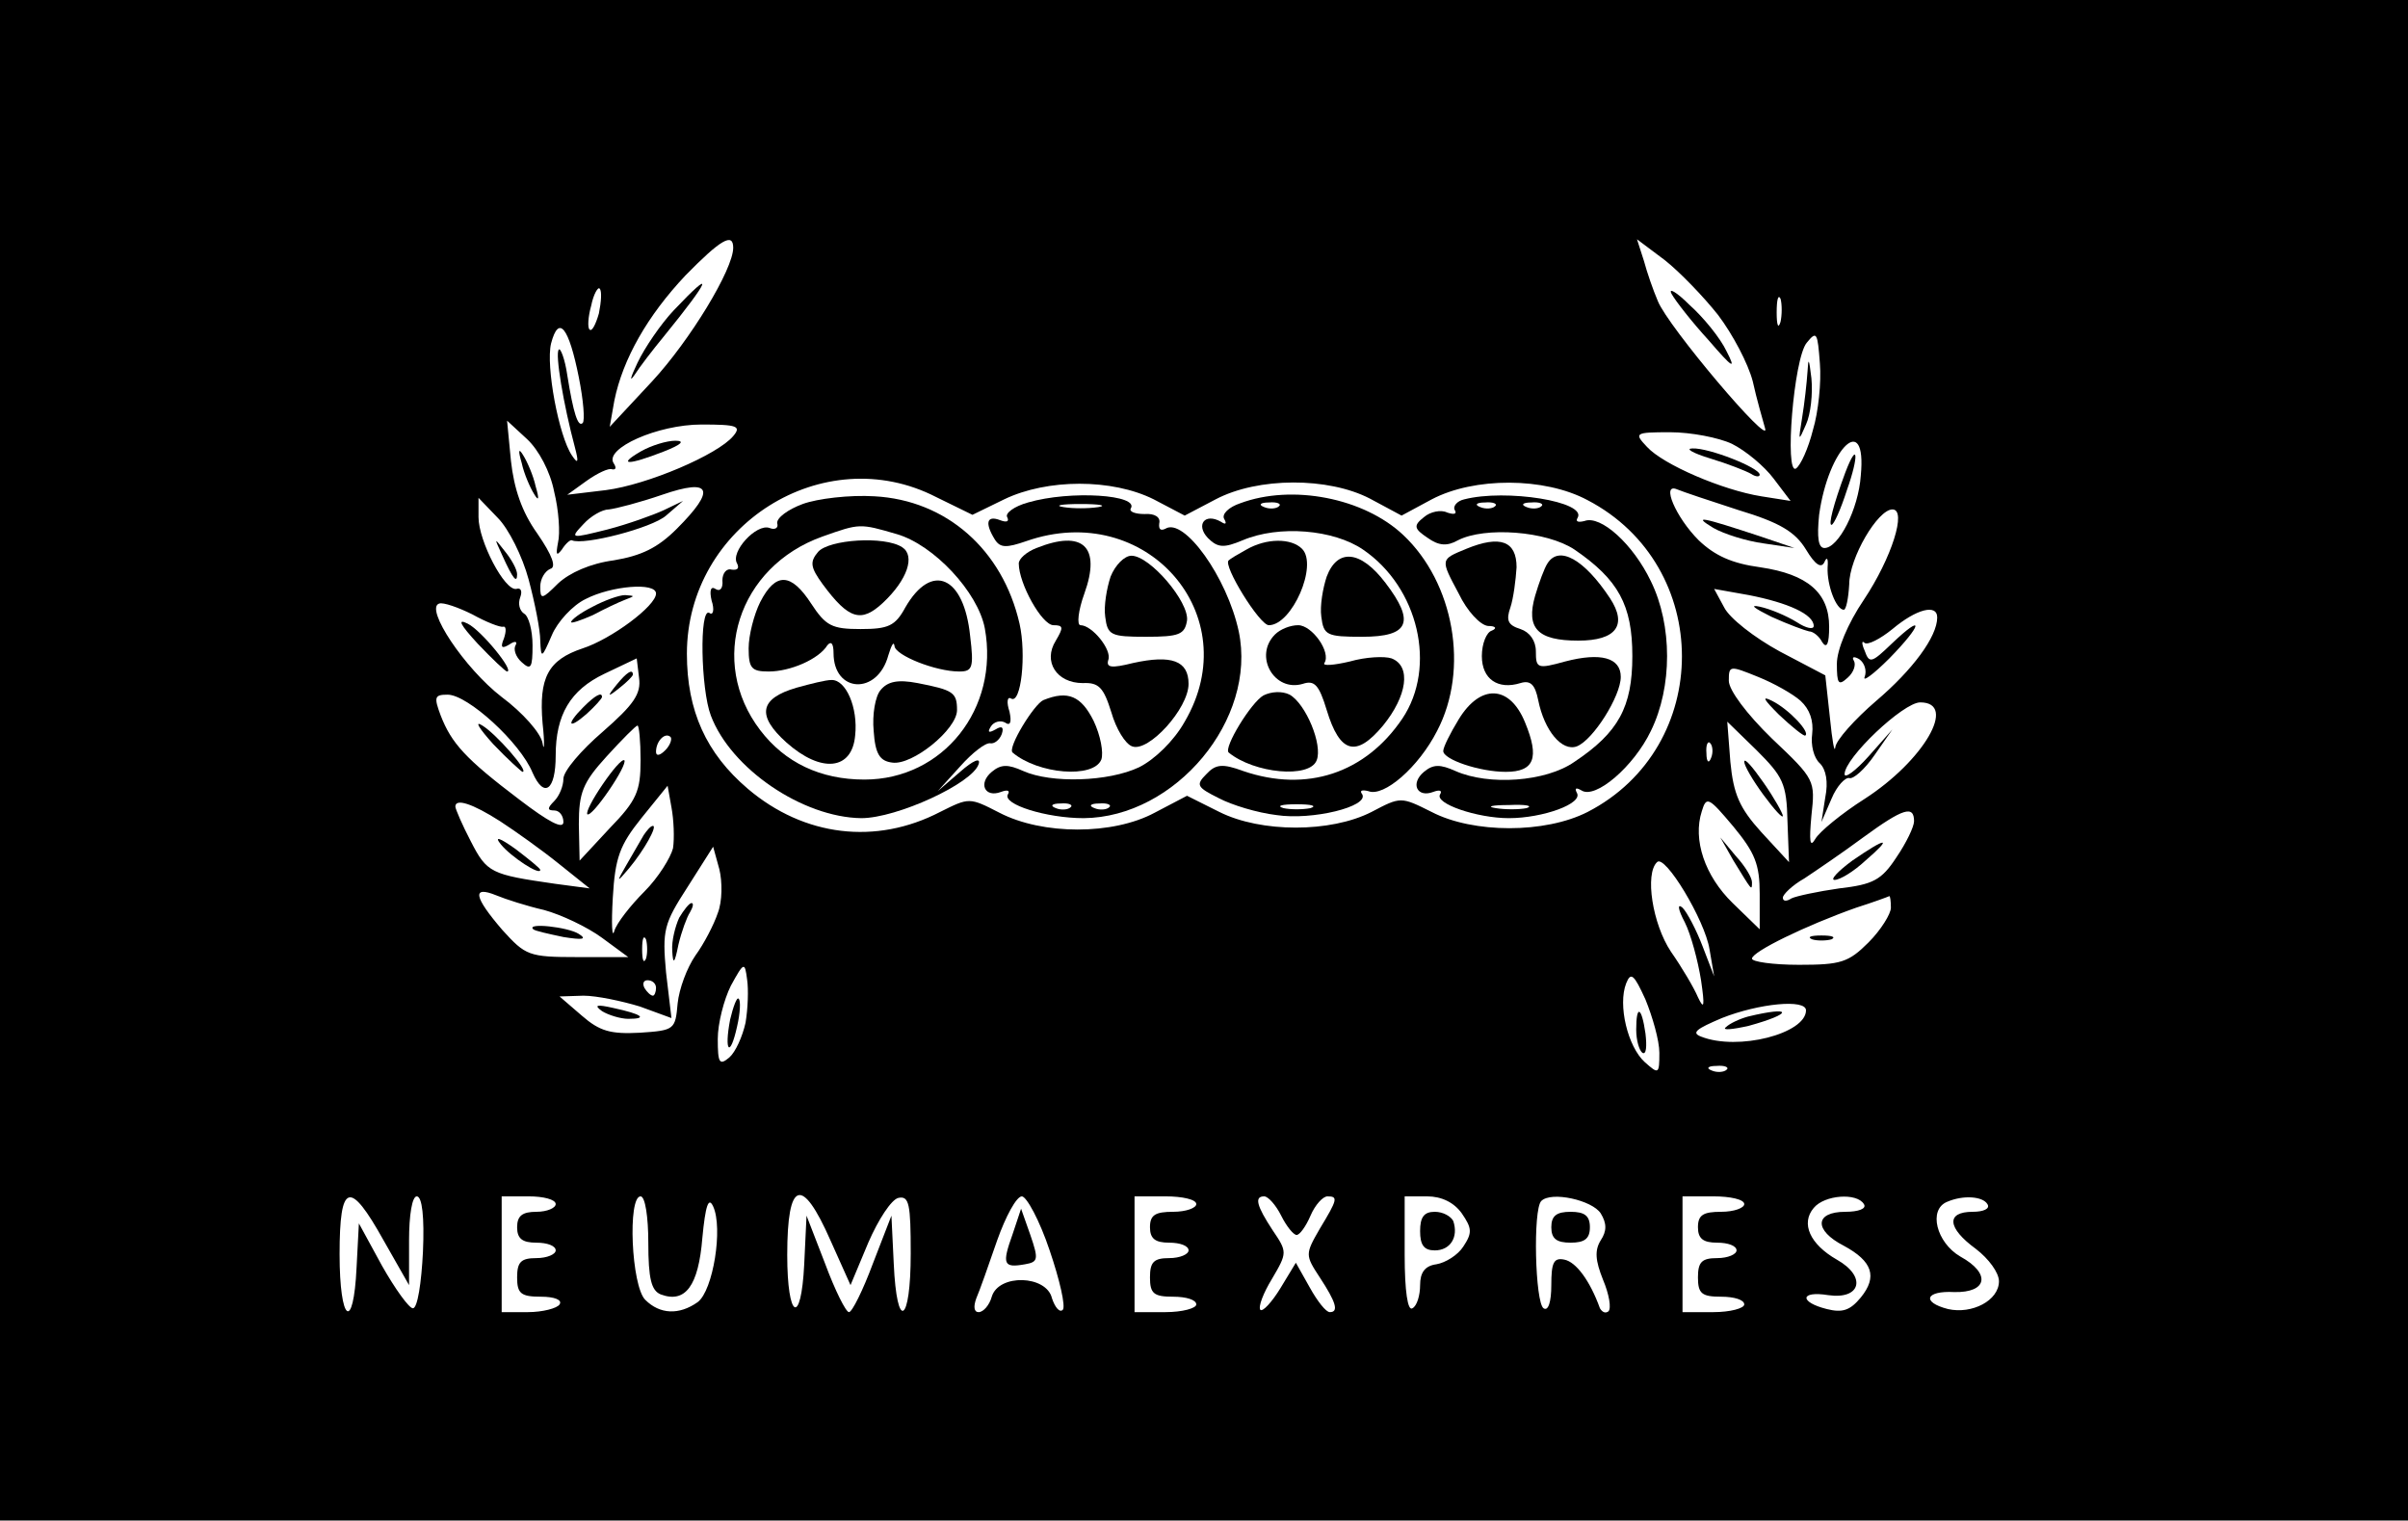 <?xml version="1.0" standalone="no"?>
<!DOCTYPE svg PUBLIC "-//W3C//DTD SVG 20010904//EN"
 "http://www.w3.org/TR/2001/REC-SVG-20010904/DTD/svg10.dtd">
<svg version="1.0" xmlns="http://www.w3.org/2000/svg"
 width="312pt" height="197pt" viewBox="0 0 312 197"
 preserveAspectRatio="xMidYMid meet">

<g transform="translate(0,197) scale(0.1,-0.1)"
fill="#000000" stroke="none">
<path d="M0 985 l0 -985 1560 0 1560 0 0 985 0 985 -1560 0 -1560 0 0 -985z
m950 664 c0 -28 -56 -120 -105 -173 l-55 -59 6 34 c11 54 43 110 92 162 46 47
62 56 62 36z m1276 -87 c19 -25 39 -63 45 -86 5 -23 13 -50 16 -61 8 -26 -126
132 -139 165 -6 14 -14 37 -18 52 l-9 28 36 -27 c19 -15 50 -47 69 -71z
m-1450 2 c-4 -14 -9 -24 -12 -21 -3 2 -2 17 2 31 3 15 9 25 11 22 3 -3 2 -17
-1 -32z m1531 -11 c-3 -10 -5 -4 -5 12 0 17 2 24 5 18 2 -7 2 -21 0 -30z
m-1557 -72 c6 -30 8 -56 5 -59 -6 -6 -12 12 -20 62 -3 21 -9 36 -11 33 -5 -5
6 -71 21 -127 5 -19 4 -22 -4 -10 -17 25 -34 116 -27 145 10 38 23 21 36 -44z
m1599 -68 c-6 -24 -16 -46 -22 -50 -15 -9 -3 143 14 163 13 16 14 13 17 -27 2
-24 -2 -63 -9 -86z m-1631 -80 c6 -24 8 -54 5 -66 -3 -16 -2 -18 5 -9 5 8 11
13 13 12 15 -7 104 16 122 32 l22 19 -25 -12 c-13 -6 -46 -18 -73 -25 -48 -12
-49 -12 -31 7 9 10 24 19 33 19 9 1 40 9 69 19 64 22 70 7 19 -44 -25 -25 -46
-35 -82 -41 -30 -4 -57 -16 -72 -30 -21 -21 -23 -21 -23 -4 0 10 6 20 13 23 8
2 3 17 -17 46 -20 28 -30 58 -34 94 l-5 52 26 -24 c15 -14 30 -42 35 -68z
m232 72 c-20 -24 -111 -63 -165 -70 l-50 -6 25 18 c14 10 29 17 33 15 5 -1 6
2 2 8 -12 19 57 50 114 50 46 0 52 -2 41 -15z m1294 -10 c18 -9 42 -29 54 -45
l22 -29 -38 6 c-50 8 -127 41 -148 64 -17 18 -16 19 30 19 27 0 63 -7 80 -15z
m167 -41 c-3 -44 -29 -94 -47 -94 -8 0 -10 13 -7 43 12 87 62 135 54 51z
m-1198 -28 l47 -23 41 20 c56 27 140 27 194 0 l40 -21 40 21 c55 29 146 29
200 1 l41 -22 39 21 c55 29 146 29 202 -1 163 -85 163 -320 0 -404 -55 -28
-148 -28 -202 0 -40 20 -40 20 -78 0 -53 -27 -143 -27 -197 0 l-42 21 -42 -22
c-54 -29 -145 -29 -201 0 -39 20 -39 20 -77 1 -83 -43 -176 -32 -249 30 -54
46 -79 101 -79 175 0 166 177 278 323 203z m1040 -17 c53 -16 73 -28 87 -51
12 -20 20 -25 24 -16 3 7 5 5 4 -7 -1 -23 11 -55 21 -55 3 0 6 15 7 33 0 34
37 97 56 97 19 0 -1 -63 -37 -117 -21 -31 -35 -65 -35 -83 0 -26 2 -29 14 -18
8 7 11 17 8 22 -3 5 0 6 7 2 7 -5 10 -15 7 -23 -3 -7 11 3 32 24 43 44 46 60
3 19 -26 -25 -29 -26 -35 -9 -4 9 -4 14 0 10 4 -3 20 5 36 18 31 26 58 33 58
15 0 -25 -32 -68 -79 -108 -28 -24 -52 -51 -53 -60 -1 -9 -4 8 -7 38 l-6 55
-59 31 c-33 18 -65 43 -72 57 l-13 24 45 -8 c51 -10 84 -25 84 -40 0 -5 -10
-3 -22 5 -13 8 -34 17 -48 20 -14 3 -7 -2 15 -13 22 -10 44 -18 49 -19 5 0 13
-6 17 -14 6 -9 9 -2 9 20 0 44 -28 68 -89 77 -37 5 -59 15 -80 35 -30 30 -49
75 -28 66 7 -3 43 -15 80 -27z m-1568 -90 c8 -30 15 -65 15 -79 1 -24 2 -23
15 7 7 17 27 39 44 47 33 17 91 22 91 7 0 -16 -58 -59 -95 -71 -45 -15 -57
-38 -52 -97 3 -27 2 -38 0 -26 -2 13 -26 40 -53 60 -48 37 -100 115 -81 121 5
2 25 -5 43 -14 18 -10 36 -17 40 -16 4 1 4 -6 1 -15 -5 -12 -3 -14 7 -8 7 5
11 4 8 -1 -3 -5 0 -15 8 -22 12 -11 14 -7 14 22 0 19 -5 38 -11 41 -6 4 -8 13
-5 21 3 8 1 13 -5 11 -15 -3 -49 62 -49 93 l0 25 25 -26 c14 -14 32 -50 40
-80z m96 -197 c-28 -24 -51 -51 -51 -61 0 -9 -5 -22 -12 -29 -9 -9 -9 -12 0
-12 7 0 12 -7 12 -15 0 -10 -19 0 -57 29 -70 53 -88 73 -102 109 -9 24 -8 27
9 27 26 0 94 -62 110 -101 15 -34 30 -23 30 22 0 53 19 85 63 106 l42 20 3
-25 c3 -21 -7 -35 -47 -70z m1552 40 c12 -11 17 -26 15 -43 -2 -14 2 -31 10
-38 8 -8 11 -24 7 -44 l-5 -32 13 30 c7 17 18 28 23 27 5 -2 20 11 33 30 l23
33 -31 -35 c-17 -19 -31 -29 -31 -23 0 21 76 93 98 93 49 0 4 -76 -72 -125
-30 -19 -59 -43 -64 -52 -7 -12 -8 -3 -5 30 5 46 5 47 -51 100 -33 32 -56 63
-56 75 0 20 1 20 38 5 20 -8 45 -22 55 -31z m-1503 -77 c0 -40 -5 -52 -40 -88
l-39 -42 -1 47 c0 41 5 54 36 88 20 22 38 40 40 40 2 0 4 -20 4 -45z m1486
-79 l2 -53 -36 39 c-28 31 -36 49 -40 91 l-4 52 38 -37 c34 -34 39 -43 40 -92z
m-1454 92 c-7 -7 -12 -8 -12 -2 0 14 12 26 19 19 2 -3 -1 -11 -7 -17z m1355
-10 c-3 -8 -6 -5 -6 6 -1 11 2 17 5 13 3 -3 4 -12 1 -19z m-1345 -117 c-3 -12
-19 -38 -37 -56 -18 -18 -36 -41 -39 -51 -3 -11 -4 9 -2 43 3 52 9 68 37 103
l34 42 5 -28 c3 -16 4 -40 2 -53z m1408 -59 l0 -46 -35 34 c-36 35 -52 82 -40
119 6 20 9 18 41 -20 28 -34 34 -49 34 -87z m-1632 94 c20 -13 55 -38 76 -55
l40 -32 -45 6 c-83 12 -88 14 -109 55 -11 21 -20 42 -20 45 0 11 22 4 58 -19z
m1832 0 c0 -7 -10 -28 -23 -47 -19 -29 -30 -35 -74 -40 -28 -4 -56 -10 -62
-13 -6 -4 -11 -4 -11 1 0 4 12 16 28 25 15 10 49 33 76 53 52 38 66 42 66 21z
m-1550 -119 c-5 -15 -18 -40 -29 -55 -11 -16 -21 -43 -23 -62 -3 -34 -4 -35
-49 -38 -38 -2 -52 2 -75 22 l-29 25 31 1 c17 0 50 -7 73 -14 l41 -15 -7 59
c-5 55 -3 63 28 111 l33 52 8 -29 c4 -16 4 -42 -2 -57z m1285 -47 l6 -35 -15
39 c-8 21 -20 44 -26 50 -7 6 -6 -2 3 -19 8 -16 17 -50 21 -75 5 -34 4 -39 -4
-22 -5 12 -21 39 -35 59 -24 36 -34 101 -18 116 10 11 62 -75 68 -113z m-1510
51 c22 -6 56 -22 75 -36 l34 -25 -66 0 c-63 0 -67 2 -97 35 -37 43 -40 58 -8
45 12 -5 40 -14 62 -19z m1745 3 c0 -8 -13 -29 -29 -45 -26 -26 -36 -29 -90
-29 -34 0 -61 4 -61 8 0 9 70 43 135 66 22 7 41 14 43 15 1 0 2 -6 2 -15z
m-1613 -66 c-3 -7 -5 -2 -5 12 0 14 2 19 5 13 2 -7 2 -19 0 -25z m129 -83 c-4
-18 -13 -38 -21 -45 -13 -11 -15 -7 -15 24 0 20 8 51 17 69 17 31 18 31 21 8
2 -13 1 -38 -2 -56z m1184 -39 c0 -28 -1 -28 -19 -12 -22 20 -35 74 -24 102 6
15 10 12 25 -21 9 -22 18 -53 18 -69z m-1300 84 c0 -5 -2 -10 -4 -10 -3 0 -8
5 -11 10 -3 6 -1 10 4 10 6 0 11 -4 11 -10z m1490 -29 c0 -30 -88 -53 -136
-34 -13 5 -6 10 27 24 48 19 109 25 109 10z m-103 -77 c-3 -3 -12 -4 -19 -1
-8 3 -5 6 6 6 11 1 17 -2 13 -5z m-1740 -221 l33 -58 0 58 c0 33 4 57 10 57 7
0 10 -27 8 -72 -2 -40 -7 -73 -13 -73 -5 0 -23 25 -40 55 l-30 55 -3 -57 c-4
-85 -22 -71 -22 17 0 93 13 97 57 18z m223 47 c0 -5 -11 -10 -25 -10 -18 0
-25 -5 -25 -20 0 -15 7 -20 25 -20 14 0 25 -4 25 -10 0 -5 -11 -10 -25 -10
-20 0 -25 -5 -25 -25 0 -21 5 -25 31 -25 17 0 28 -4 24 -10 -3 -5 -22 -10 -41
-10 l-34 0 0 75 0 75 35 0 c19 0 35 -4 35 -10z m120 -50 c0 -47 4 -62 16 -67
32 -12 49 11 54 73 4 42 8 54 14 41 13 -28 0 -109 -20 -124 -24 -17 -49 -16
-68 3 -18 18 -23 134 -6 134 6 0 10 -27 10 -60z m236 3 l26 -58 23 55 c13 30
30 56 39 58 14 3 16 -8 16 -72 0 -91 -18 -102 -22 -13 l-3 62 -24 -62 c-13
-35 -27 -63 -31 -63 -4 0 -18 28 -31 63 l-24 62 -3 -63 c-4 -81 -22 -71 -22
12 0 97 19 103 56 19z m284 -13 c13 -38 21 -73 17 -77 -4 -4 -10 3 -14 15 -7
30 -69 32 -78 2 -3 -11 -11 -20 -17 -20 -6 0 -7 7 -3 18 4 9 16 43 27 75 11
31 25 57 32 57 6 0 23 -31 36 -70z m190 60 c0 -5 -13 -10 -30 -10 -23 0 -30
-4 -30 -20 0 -15 7 -20 25 -20 14 0 25 -4 25 -10 0 -5 -11 -10 -25 -10 -20 0
-25 -5 -25 -25 0 -21 5 -25 30 -25 17 0 30 -4 30 -10 0 -5 -18 -10 -40 -10
l-40 0 0 75 0 75 40 0 c22 0 40 -4 40 -10z m110 -15 c7 -14 16 -25 20 -25 4 0
12 11 18 25 6 14 16 25 22 25 14 0 13 -4 -10 -42 -19 -33 -19 -34 0 -63 21
-32 25 -45 13 -45 -5 0 -16 14 -26 32 l-18 32 -20 -33 c-11 -18 -23 -31 -26
-28 -3 4 4 22 15 40 20 34 20 35 1 63 -21 32 -24 44 -11 44 5 0 15 -11 22 -25z
m234 3 c13 -19 14 -25 2 -43 -7 -11 -23 -21 -35 -23 -15 -2 -21 -11 -21 -27 0
-13 -4 -27 -10 -30 -6 -4 -10 22 -10 69 l0 76 29 0 c19 0 35 -8 45 -22z m180
0 c8 -13 8 -23 0 -35 -8 -13 -7 -26 3 -51 8 -19 11 -37 7 -41 -4 -3 -8 -1 -11
4 -13 36 -31 60 -46 63 -14 3 -17 -4 -17 -33 0 -22 -4 -34 -10 -30 -11 7 -14
128 -3 139 13 13 66 1 77 -16z m186 12 c0 -5 -13 -10 -30 -10 -23 0 -30 -4
-30 -20 0 -15 7 -20 25 -20 14 0 25 -4 25 -10 0 -5 -11 -10 -25 -10 -20 0 -25
-5 -25 -25 0 -21 5 -25 30 -25 17 0 30 -4 30 -10 0 -5 -18 -10 -40 -10 l-40 0
0 75 0 75 40 0 c22 0 40 -4 40 -10z m155 0 c4 -6 -7 -10 -24 -10 -40 0 -41
-24 -2 -44 37 -20 44 -40 22 -67 -14 -17 -24 -20 -44 -15 -36 9 -35 24 2 18
42 -6 50 24 11 46 -35 20 -47 47 -30 67 14 17 56 20 65 5z m160 0 c4 -6 -5
-10 -19 -10 -35 0 -33 -21 4 -48 17 -13 30 -31 30 -42 0 -25 -35 -43 -66 -36
-35 9 -29 24 8 22 43 -1 48 24 8 46 -31 18 -42 61 -17 71 21 9 46 7 52 -3z"/>
<path d="M873 1568 c-17 -18 -38 -49 -47 -68 -9 -19 -11 -26 -4 -16 7 11 24
33 38 50 61 75 67 91 13 34z"/>
<path d="M2166 1589 c5 -9 26 -36 48 -60 31 -36 36 -39 23 -14 -8 17 -30 44
-48 60 -17 17 -28 23 -23 14z"/>
<path d="M2342 1489 c-1 -15 -4 -42 -7 -60 -5 -31 -5 -32 5 -9 6 13 9 40 7 60
-3 25 -4 28 -5 9z"/>
<path d="M676 1370 c3 -14 11 -32 16 -40 6 -10 7 -7 2 10 -3 14 -11 32 -16 40
-6 10 -7 7 -2 -10z"/>
<path d="M830 1385 c-31 -18 -16 -18 30 0 23 9 28 14 15 14 -11 0 -31 -6 -45
-14z"/>
<path d="M2216 1376 c23 -7 46 -16 53 -20 6 -4 11 -4 11 -1 0 9 -66 35 -87 34
-10 0 0 -6 23 -13z"/>
<path d="M2391 1358 c-16 -43 -22 -68 -18 -68 3 0 12 20 20 45 16 45 14 65 -2
23z"/>
<path d="M1040 1317 c-19 -7 -34 -18 -33 -25 2 -6 -3 -9 -10 -6 -17 6 -51 -31
-42 -46 3 -6 1 -9 -7 -8 -7 2 -12 -5 -12 -14 1 -10 -3 -15 -9 -11 -6 4 -8 -2
-5 -15 4 -12 2 -20 -3 -16 -13 7 -11 -99 2 -133 26 -69 119 -132 195 -133 46
0 144 45 152 70 3 9 -7 5 -24 -10 l-29 -25 29 32 c16 18 33 31 39 30 5 -1 12
4 15 12 3 9 0 11 -8 6 -9 -5 -11 -4 -6 4 4 6 12 8 18 5 7 -5 9 0 6 14 -4 12
-3 20 2 17 13 -8 20 57 11 97 -22 96 -95 160 -188 165 -32 2 -74 -3 -93 -10z
m122 -39 c48 -14 105 -75 114 -122 19 -104 -54 -196 -156 -196 -57 0 -103 22
-135 64 -68 89 -29 212 81 251 48 17 48 17 96 3z"/>
<path d="M1060 1255 c-11 -13 -10 -20 6 -42 34 -46 50 -50 78 -24 32 30 42 61
25 72 -23 15 -95 10 -109 -6z"/>
<path d="M985 1190 c-8 -16 -15 -43 -15 -60 0 -26 4 -30 26 -30 28 0 65 16 76
34 5 6 8 2 8 -10 0 -52 57 -55 71 -3 4 13 7 19 8 12 1 -12 53 -33 84 -33 17 0
19 5 14 46 -8 78 -50 96 -84 37 -13 -24 -22 -28 -58 -28 -37 0 -45 4 -64 33
-26 40 -46 41 -66 2z"/>
<path d="M1032 1079 c-48 -14 -52 -36 -13 -71 45 -40 85 -36 89 9 4 36 -12 73
-31 72 -7 0 -27 -5 -45 -10z"/>
<path d="M1141 1076 c-7 -8 -11 -32 -9 -53 2 -30 8 -39 24 -41 26 -4 84 43 84
68 0 23 -5 26 -51 35 -26 5 -39 2 -48 -9z"/>
<path d="M1332 1319 c-18 -5 -30 -14 -27 -19 3 -6 -1 -7 -9 -4 -18 7 -20 -4
-7 -25 7 -11 15 -11 41 -2 155 54 286 -96 205 -234 -14 -25 -39 -49 -59 -59
-40 -19 -114 -21 -150 -5 -20 9 -29 9 -41 -1 -18 -15 -9 -34 12 -26 8 3 12 2
9 -3 -8 -13 50 -31 98 -31 119 1 225 128 201 242 -15 70 -71 148 -95 133 -6
-3 -9 -1 -8 7 2 8 -6 13 -19 12 -12 0 -20 3 -18 7 12 18 -78 24 -133 8z m91
-6 c-13 -2 -33 -2 -45 0 -13 2 -3 4 22 4 25 0 35 -2 23 -4z m-36 -389 c-3 -3
-12 -4 -19 -1 -8 3 -5 6 6 6 11 1 17 -2 13 -5z m50 0 c-3 -3 -12 -4 -19 -1 -8
3 -5 6 6 6 11 1 17 -2 13 -5z"/>
<path d="M1607 1318 c-15 -5 -24 -14 -21 -20 4 -7 2 -8 -4 -4 -21 12 -33 -4
-17 -21 13 -13 21 -13 45 -3 47 20 118 14 156 -12 72 -49 96 -152 51 -219 -48
-71 -124 -96 -206 -68 -27 10 -36 9 -48 -4 -14 -14 -12 -17 16 -31 17 -9 50
-19 75 -22 46 -7 120 11 111 27 -4 5 0 6 8 4 20 -8 65 31 89 78 42 80 22 192
-44 254 -51 48 -144 66 -211 41z m50 -4 c-3 -3 -12 -4 -19 -1 -8 3 -5 6 6 6
11 1 17 -2 13 -5z m41 -391 c-10 -2 -26 -2 -35 0 -10 3 -2 5 17 5 19 0 27 -2
18 -5z"/>
<path d="M1897 1323 c-9 -2 -15 -9 -12 -14 3 -5 -1 -6 -10 -3 -8 4 -22 1 -30
-6 -14 -11 -13 -15 5 -27 14 -10 25 -11 39 -3 35 18 115 12 151 -12 57 -39 75
-72 75 -138 0 -66 -18 -99 -75 -137 -37 -26 -111 -31 -154 -12 -20 9 -29 9
-41 -1 -18 -15 -9 -34 12 -26 8 3 12 2 9 -3 -8 -12 48 -31 89 -31 44 0 97 19
88 33 -3 6 -1 7 6 3 18 -12 68 31 90 77 28 57 28 137 0 194 -23 48 -65 86 -86
78 -8 -2 -12 -1 -9 4 13 21 -93 38 -147 24z m40 -9 c-3 -3 -12 -4 -19 -1 -8 3
-5 6 6 6 11 1 17 -2 13 -5z m60 0 c-3 -3 -12 -4 -19 -1 -8 3 -5 6 6 6 11 1 17
-2 13 -5z m-19 -391 c-10 -2 -28 -2 -40 0 -13 2 -5 4 17 4 22 1 32 -1 23 -4z"/>
<path d="M1343 1260 c-13 -5 -23 -14 -23 -20 0 -26 30 -80 45 -80 13 0 13 -3
3 -20 -17 -27 1 -55 35 -55 21 1 27 -6 37 -38 6 -21 18 -41 27 -44 21 -8 73
49 73 81 0 30 -22 38 -72 27 -28 -7 -35 -6 -32 4 5 13 -21 45 -36 45 -5 0 -3
19 5 41 22 61 -2 83 -62 59z"/>
<path d="M1615 1258 c-11 -6 -21 -12 -23 -14 -8 -6 40 -84 52 -84 30 0 64 78
43 99 -14 14 -46 14 -72 -1z"/>
<path d="M1900 1259 c-34 -14 -34 -13 -10 -58 11 -23 28 -41 38 -42 10 0 12
-3 5 -6 -7 -2 -13 -17 -13 -33 0 -30 21 -44 50 -35 13 4 19 -2 23 -22 8 -40
31 -67 50 -60 21 8 57 65 57 90 0 25 -26 32 -72 20 -36 -10 -38 -9 -38 13 0
14 -8 25 -20 29 -16 5 -19 11 -13 28 4 12 7 36 8 52 0 34 -21 42 -65 24z"/>
<path d="M1439 1223 c-5 -15 -9 -38 -7 -52 3 -24 7 -26 53 -26 43 0 50 3 53
21 3 24 -48 84 -72 84 -9 0 -21 -12 -27 -27z"/>
<path d="M1719 1223 c-5 -15 -9 -38 -7 -52 3 -24 7 -26 53 -26 61 0 69 19 30
70 -32 42 -62 45 -76 8z"/>
<path d="M2005 1240 c-4 -6 -11 -25 -16 -42 -12 -42 3 -58 56 -58 49 0 64 20
41 55 -33 50 -66 69 -81 45z"/>
<path d="M1652 1148 c-28 -28 -1 -75 36 -64 15 5 21 -1 31 -34 17 -56 38 -62
73 -20 31 38 37 77 11 87 -9 3 -33 2 -54 -4 -21 -5 -36 -6 -33 -2 9 14 -16 49
-34 49 -10 0 -23 -5 -30 -12z"/>
<path d="M1637 1069 c-16 -9 -52 -68 -45 -74 33 -27 105 -34 114 -10 8 20 -14
73 -35 85 -10 5 -24 4 -34 -1z"/>
<path d="M1352 1063 c-12 -5 -47 -62 -40 -68 33 -28 105 -34 115 -9 3 9 -1 31
-10 50 -16 32 -33 40 -65 27z"/>
<path d="M1890 1038 c-11 -18 -20 -36 -20 -41 0 -11 47 -27 81 -27 37 0 44 18
25 64 -20 49 -58 50 -86 4z"/>
<path d="M2220 1286 c14 -8 43 -17 65 -20 l40 -6 -44 15 c-76 25 -89 28 -61
11z"/>
<path d="M651 1250 c14 -31 19 -36 19 -24 0 6 -7 19 -16 30 -14 18 -14 18 -3
-6z"/>
<path d="M768 1184 c-16 -8 -28 -17 -28 -20 0 -2 12 2 28 9 15 8 34 17 42 20
13 5 13 5 0 6 -8 0 -27 -7 -42 -15z"/>
<path d="M619 1136 c19 -20 36 -36 38 -36 10 0 -33 53 -51 62 -14 7 -10 -1 13
-26z"/>
<path d="M799 1083 c-13 -16 -12 -17 4 -4 9 7 17 15 17 17 0 8 -8 3 -21 -13z"/>
<path d="M756 1054 c-23 -23 -20 -30 4 -9 11 10 20 20 20 22 0 7 -9 2 -24 -13z"/>
<path d="M639 1006 c19 -20 37 -36 38 -36 9 0 -34 49 -52 60 -11 7 -4 -4 14
-24z"/>
<path d="M2305 1044 c17 -16 32 -28 34 -27 7 4 -21 34 -43 45 -14 7 -11 2 9
-18z"/>
<path d="M781 954 c-13 -19 -22 -36 -20 -39 3 -2 15 12 28 31 13 19 22 36 20
39 -3 2 -15 -12 -28 -31z"/>
<path d="M2260 983 c0 -5 11 -24 25 -43 14 -19 25 -31 25 -27 0 3 -11 23 -25
43 -14 20 -25 33 -25 27z"/>
<path d="M834 888 c-4 -7 -14 -24 -22 -38 -14 -24 -13 -24 3 -5 20 24 37 55
31 55 -3 0 -8 -6 -12 -12z"/>
<path d="M2246 855 c24 -39 24 -40 24 -28 0 6 -9 21 -21 34 l-20 24 17 -30z"/>
<path d="M649 876 c13 -16 51 -41 51 -33 0 2 -15 14 -32 27 -21 15 -28 17 -19
6z"/>
<path d="M2400 855 c-19 -14 -29 -25 -23 -25 7 0 25 11 40 25 36 31 28 31 -17
0z"/>
<path d="M880 781 c-5 -11 -10 -30 -9 -43 1 -18 3 -17 8 8 4 17 11 36 15 42 4
7 5 12 2 12 -3 0 -10 -9 -16 -19z"/>
<path d="M780 660 c8 -5 24 -10 34 -10 26 0 18 6 -19 14 -22 5 -26 4 -15 -4z"/>
<path d="M691 766 c2 -2 20 -6 39 -10 25 -4 31 -3 20 4 -14 9 -69 15 -59 6z"/>
<path d="M2348 753 c6 -2 18 -2 25 0 6 3 1 5 -13 5 -14 0 -19 -2 -12 -5z"/>
<path d="M946 649 c-8 -42 0 -50 9 -9 4 17 5 34 2 36 -2 3 -7 -10 -11 -27z"/>
<path d="M2120 636 c0 -14 4 -27 8 -30 5 -3 6 8 4 25 -5 35 -12 38 -12 5z"/>
<path d="M2265 653 c-11 -3 -24 -9 -29 -14 -5 -4 8 -3 30 2 58 16 57 26 -1 12z"/>
<path d="M1312 371 c-14 -39 -12 -44 16 -39 17 3 18 6 7 38 l-12 34 -11 -33z"/>
<path d="M1840 375 c0 -18 5 -25 19 -25 20 0 31 17 24 38 -3 6 -13 12 -24 12
-14 0 -19 -7 -19 -25z"/>
<path d="M2010 380 c0 -15 7 -20 25 -20 18 0 25 5 25 20 0 15 -7 20 -25 20
-18 0 -25 -5 -25 -20z"/>
</g>
</svg>
